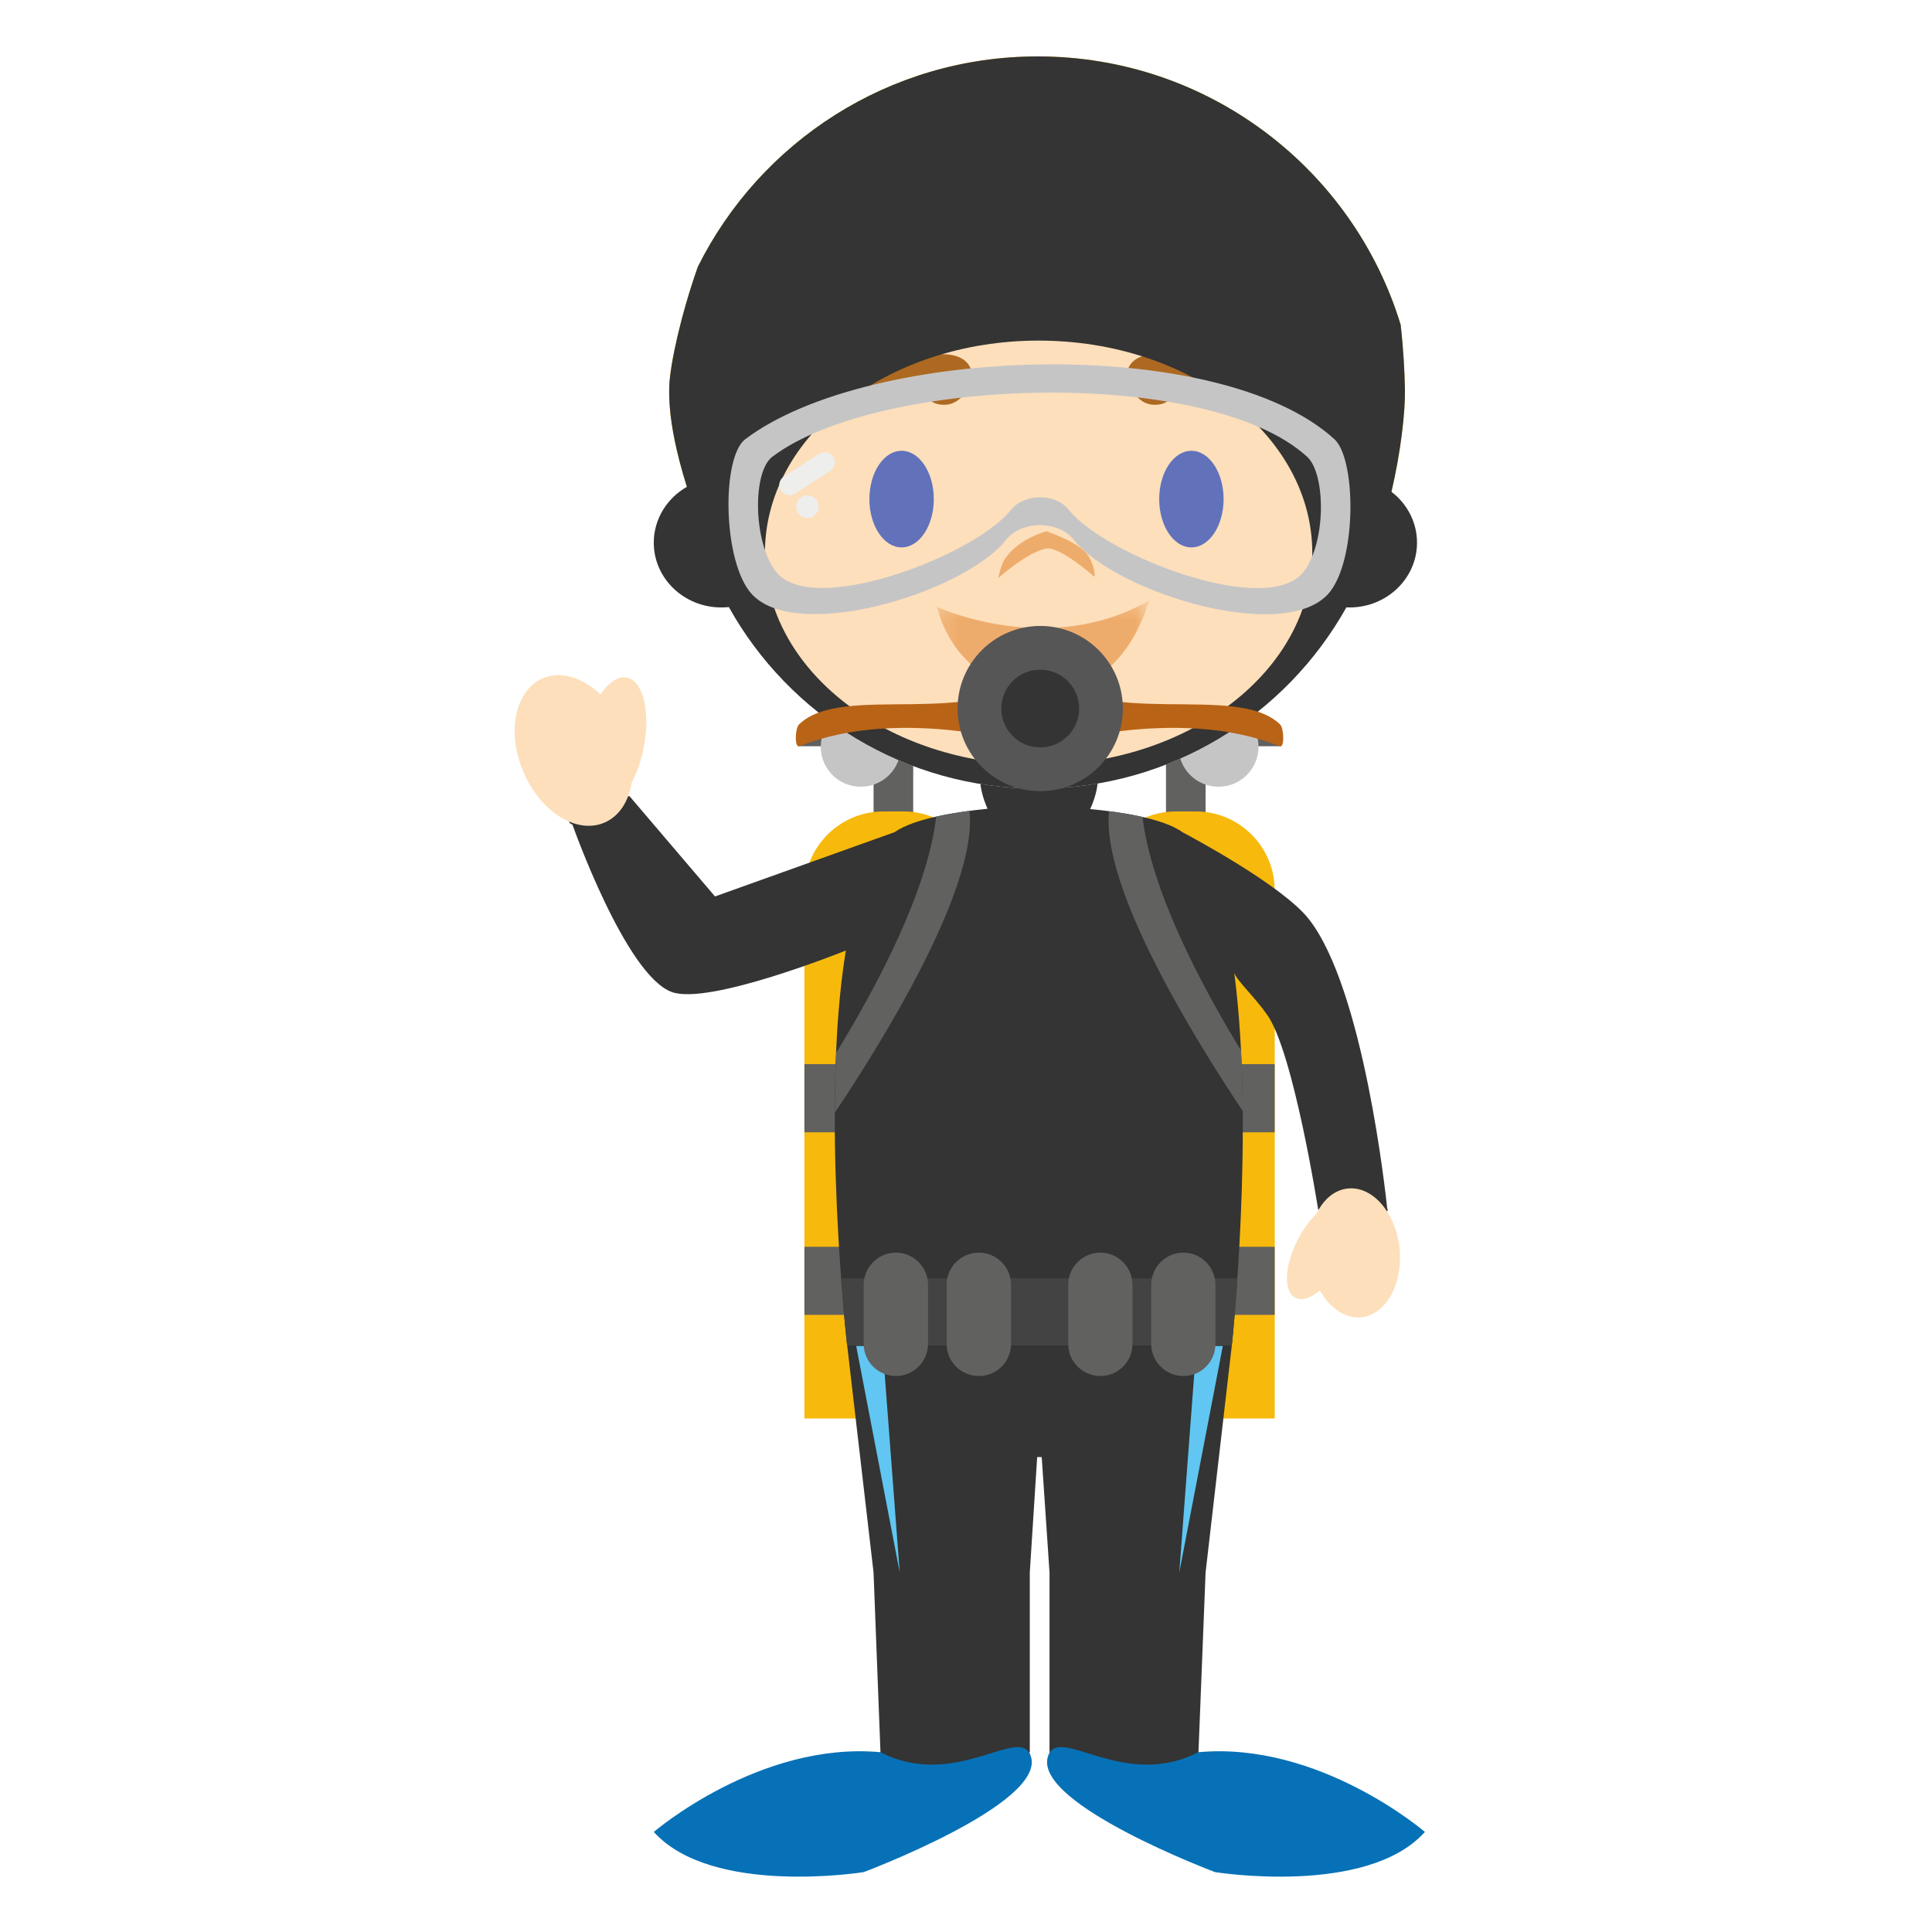 <?xml version="1.0" encoding="UTF-8"?>
<svg width="120px" height="120px" viewBox="0 0 120 120" version="1.1" xmlns="http://www.w3.org/2000/svg" xmlns:xlink="http://www.w3.org/1999/xlink">
    <!-- Generator: Sketch 51.1 (57501) - http://www.bohemiancoding.com/sketch -->
    <title>Frogman</title>
    <desc>Created with Sketch.</desc>
    <defs>
        <polygon id="path-1" points="0.199 0.299 13.373 0.299 13.373 5.867 0.199 5.867"></polygon>
    </defs>
    <g id="Frogman" stroke="none" stroke-width="1" fill="none" fill-rule="evenodd">
        <path d="M56.721,53.527 C56.721,54.202 56.169,54.755 55.498,54.755 C54.812,54.755 54.259,54.202 54.259,53.527 L54.259,45.129 C54.259,44.454 54.812,43.901 55.498,43.901 C56.169,43.901 56.721,44.454 56.721,45.129 L56.721,53.527 Z" id="Fill-135" fill="#616160"></path>
        <path d="M49.963,88.107 L49.963,55.306 C49.963,52.594 52.165,50.399 54.876,50.399 L56.109,50.399 C58.811,50.399 61.013,52.594 61.013,55.306 L61.013,88.107 L49.963,88.107 Z" id="Fill-136" fill="#F7B90B"></path>
        <polygon id="Fill-137" fill="#616160" points="49.964 70.33 61.014 70.33 61.014 66.097 49.964 66.097"></polygon>
        <polygon id="Fill-138" fill="#616160" points="49.964 81.67 61.014 81.67 61.014 77.44 49.964 77.44"></polygon>
        <polygon id="Fill-139" fill="#616160" points="49.655 46.35 52.855 46.35 52.855 45.002 49.655 45.002"></polygon>
        <path d="M55.955,46.382 C55.955,47.755 54.833,48.866 53.464,48.866 C52.088,48.866 50.98,47.755 50.98,46.382 C50.98,45.009 52.088,43.899 53.464,43.899 C54.833,43.899 55.955,45.009 55.955,46.382" id="Fill-140" fill="#C6C5C6"></path>
        <path d="M72.421,53.527 C72.421,54.202 72.979,54.755 73.66,54.755 C74.336,54.755 74.882,54.202 74.882,53.527 L74.882,45.129 C74.882,44.454 74.336,43.901 73.66,43.901 C72.979,43.901 72.421,44.454 72.421,45.129 L72.421,53.527 Z" id="Fill-141" fill="#616160"></path>
        <path d="M79.175,88.107 L79.175,55.306 C79.175,52.594 76.975,50.399 74.273,50.399 L73.043,50.399 C70.329,50.399 68.127,52.594 68.127,55.306 L68.127,88.107 L79.175,88.107 Z" id="Fill-142" fill="#F7B90B"></path>
        <polygon id="Fill-143" fill="#616160" points="68.126 70.33 79.174 70.33 79.174 66.097 68.126 66.097"></polygon>
        <polygon id="Fill-144" fill="#616160" points="68.126 81.67 79.174 81.67 79.174 77.44 68.126 77.44"></polygon>
        <polygon id="Fill-145" fill="#616160" points="76.295 46.35 79.488 46.35 79.488 45.002 76.295 45.002"></polygon>
        <path d="M73.2,46.382 C73.2,47.755 74.308,48.866 75.684,48.866 C77.056,48.866 78.169,47.755 78.169,46.382 C78.169,45.009 77.056,43.899 75.684,43.899 C74.308,43.899 73.2,45.009 73.2,46.382" id="Fill-146" fill="#C6C5C6"></path>
        <path d="M86.173,75.113 L86.173,75.118 L86.173,75.113 Z M86.165,75.075 L86.165,75.08 C86.07,74.2 84.704,61.438 81.299,57.093 C79.685,55.028 74.101,52.038 73.45,51.692 C72.216,50.8 69.442,50.414 67.712,50.254 C68.005,49.619 68.184,48.933 68.184,48.435 L60.883,48.435 C60.883,48.933 61.06,49.608 61.338,50.234 C59.648,50.399 56.836,50.796 55.563,51.688 L44.41,55.68 L39.121,49.475 C39.211,49.235 34.319,50.781 35.557,51.217 L35.557,51.224 C35.557,51.224 38.857,60.582 41.731,61.617 C44.041,62.459 52.45,59.072 52.537,59.04 C50.94,68.754 52.617,83.569 52.617,83.569 L52.621,83.569 L54.258,97.672 L54.258,97.676 L54.688,108.834 L54.695,108.834 C52.965,109.877 51.711,112.084 53.194,113.862 C54.311,115.117 55.963,114.123 57.211,113.598 C58.599,112.938 60.18,112.48 61.435,111.62 C62.249,111.056 63.199,110.438 63.745,109.597 C63.913,109.337 63.995,109.076 63.932,108.834 L63.962,108.834 L63.962,97.672 L64.421,90.501 L64.703,90.501 L65.188,97.676 L65.188,108.834 L65.197,108.834 C65.136,109.076 65.214,109.337 65.382,109.597 C65.93,110.438 66.882,111.056 67.689,111.62 C68.951,112.48 70.532,112.938 71.914,113.598 C73.168,114.123 74.816,115.117 75.937,113.862 C77.42,112.088 76.166,109.877 74.434,108.834 L74.439,108.834 L74.881,97.672 L76.51,83.569 C76.51,83.569 77.939,70.121 76.662,60.43 C76.855,60.947 77.89,61.872 78.705,63.03 C80.343,65.338 81.872,75.118 81.872,75.118 C81.832,75.191 86.616,75.721 86.165,75.075 Z" id="Fill-147" fill="#333433"></path>
        <path d="M40.609,113.785 C40.609,113.785 47.183,108.137 54.695,108.833 C59.415,111.269 63.486,106.964 64.049,109.164 C64.799,112.096 53.648,116.28 53.648,116.28 C53.648,116.28 44.229,117.801 40.609,113.785" id="Fill-148" fill="#0771B7"></path>
        <path d="M88.504,113.785 C88.504,113.785 81.947,108.137 74.427,108.833 C69.719,111.269 65.631,106.964 65.071,109.164 C64.319,112.096 75.468,116.28 75.468,116.28 C75.468,116.28 84.901,117.801 88.504,113.785" id="Fill-149" fill="#0771B7"></path>
        <polygon id="Fill-150" fill="#61C6F1" points="55.885 97.677 53.18 83.604 54.817 83.604"></polygon>
        <polygon id="Fill-151" fill="#61C6F1" points="73.246 97.677 75.951 83.604 74.308 83.604"></polygon>
        <path d="M52.244,79.403 C52.428,81.94 52.617,83.569 52.617,83.569 L52.621,83.569 L76.51,83.569 C76.51,83.569 76.695,81.94 76.86,79.403 L52.244,79.403 Z" id="Fill-152" fill="#434344"></path>
        <path d="M57.641,83.479 C57.641,84.578 56.741,85.468 55.645,85.468 C54.547,85.468 53.646,84.578 53.646,83.479 L53.646,79.799 C53.646,78.7 54.547,77.803 55.645,77.803 C56.741,77.803 57.641,78.7 57.641,79.799 L57.641,83.479 Z" id="Fill-153" fill="#616160"></path>
        <path d="M62.797,83.479 C62.797,84.578 61.901,85.468 60.801,85.468 C59.697,85.468 58.798,84.578 58.798,83.479 L58.798,79.799 C58.798,78.7 59.697,77.803 60.801,77.803 C61.901,77.803 62.797,78.7 62.797,79.799 L62.797,83.479 Z" id="Fill-154" fill="#616160"></path>
        <path d="M70.341,83.479 C70.341,84.578 69.441,85.468 68.35,85.468 C67.243,85.468 66.35,84.578 66.35,83.479 L66.35,79.799 C66.35,78.7 67.243,77.803 68.35,77.803 C69.441,77.803 70.341,78.7 70.341,79.799 L70.341,83.479 Z" id="Fill-155" fill="#616160"></path>
        <path d="M75.493,83.479 C75.493,84.578 74.601,85.468 73.504,85.468 C72.399,85.468 71.506,84.578 71.506,83.479 L71.506,79.799 C71.506,78.7 72.399,77.803 73.504,77.803 C74.601,77.803 75.493,78.7 75.493,79.799 L75.493,83.479 Z" id="Fill-156" fill="#616160"></path>
        <path d="M33.729,42.124 C34.852,41.651 36.198,42.084 37.298,43.136 C37.793,42.398 38.386,41.98 38.925,42.084 C39.945,42.28 40.413,44.224 39.985,46.422 C39.827,47.257 39.557,48.014 39.231,48.611 C39.053,49.776 38.457,50.712 37.526,51.102 C35.8,51.83 33.552,50.413 32.504,47.934 C31.451,45.46 31.995,42.86 33.729,42.124" id="Fill-157" fill="#FDDFBB"></path>
        <path d="M86.928,77.526 C86.69,75.318 85.255,73.658 83.717,73.821 C82.887,73.903 82.202,74.502 81.777,75.373 C81.374,75.77 80.976,76.301 80.647,76.919 C79.783,78.552 79.69,80.205 80.449,80.6 C80.851,80.813 81.416,80.625 81.985,80.157 C82.6,81.249 83.557,81.918 84.564,81.818 C86.102,81.654 87.15,79.73 86.928,77.526" id="Fill-158" fill="#FDDFBB"></path>
        <path d="M60.217,50.366 C59.561,50.451 58.838,50.569 58.15,50.725 C57.61,55.346 54.475,61.249 51.931,65.402 C51.877,66.63 51.853,67.878 51.853,69.114 C54.742,64.792 60.739,55.175 60.217,50.366" id="Fill-159" fill="#616160"></path>
        <path d="M77.081,65.246 C74.559,61.11 71.502,55.301 70.964,50.743 C70.276,50.585 69.548,50.473 68.887,50.385 C68.381,55.164 74.277,64.653 77.193,69.014 C77.187,67.768 77.147,66.502 77.081,65.246" id="Fill-160" fill="#616160"></path>
        <path d="M86.145,30.354 C86.307,29.281 86.391,28.175 86.391,27.06 C86.391,14.945 76.57,5.131 64.448,5.131 C52.334,5.131 42.51,14.945 42.51,27.06 C42.51,28.123 42.588,29.177 42.729,30.202 C41.471,30.9 40.608,32.208 40.608,33.709 C40.608,35.93 42.485,37.729 44.799,37.729 C44.955,37.729 45.111,37.723 45.269,37.704 C49.013,44.43 56.2,48.981 64.448,48.981 C72.695,48.981 79.872,44.438 83.625,37.723 C83.69,37.729 83.755,37.729 83.819,37.729 C86.135,37.729 88.01,35.93 88.01,33.709 C88.01,32.311 87.27,31.073 86.145,30.354" id="Fill-161" fill="#FDDFBB"></path>
        <g id="Page-1" transform="translate(52, 22)">
            <path d="M8.311,1.65 C8.311,1.65 7.808,3.453 6.229,3.096 C5.457,2.922 5.321,1.895 2.843,2.356 C2.064,2.536 0.426,3.512 0.111,4.164 C-0.205,4.816 0.023,1.772 2.568,0.642 C4.403,-0.033 5.025,0 6.545,0 C8.064,0 8.532,0.907 8.311,1.65" id="Fill-1" fill="#AD6921"></path>
            <path d="M18.052,1.65 C18.052,1.65 18.555,3.453 20.134,3.096 C20.906,2.922 21.042,1.895 23.52,2.356 C24.299,2.536 25.937,3.512 26.252,4.164 C26.568,4.816 26.339,1.772 23.795,0.642 C21.96,-0.033 21.338,0 19.818,0 C18.299,0 17.831,0.907 18.052,1.65" id="Fill-3" fill="#AD6921"></path>
            <path d="M6,9 C6,10.657 5.105,12 4,12 C2.895,12 2,10.657 2,9 C2,7.343 2.895,6 4,6 C5.105,6 6,7.343 6,9" id="Fill-5" fill="#6172BB"></path>
            <path d="M24,9 C24,10.657 23.105,12 22,12 C20.895,12 20,10.657 20,9 C20,7.343 20.895,6 22,6 C23.105,6 24,7.343 24,9" id="Fill-7" fill="#6172BB"></path>
            <path d="M13.02,12.069 C13.859,11.955 15.98,13.826 15.98,13.826 C15.98,13.826 16.083,13.412 15.64,12.588 C15.163,11.703 12.99,11 12.99,11 C12.99,11 11.303,11.448 10.503,12.604 C10.207,12.894 10,13.903 10,13.903 C10,13.903 11.895,12.222 13.02,12.069 Z" id="Fill-9" fill="#EEAC6C"></path>
            <g id="Group-13" transform="translate(6, 15)">
                <mask id="mask-2" fill="white">
                    <use xlink:href="#path-1"></use>
                </mask>
                <g id="Clip-12"></g>
                <path d="M0.199,0.696 C0.199,0.696 7.098,3.904 13.373,0.299 C13.373,0.299 11.982,5.768 7.423,5.86 C3.308,5.982 2.439,4.368 1.946,3.904 C1.453,3.441 0.525,2.132 0.199,0.696" id="Fill-11" fill="#EEAC6C" mask="url(#mask-2)"></path>
            </g>
        </g>
        <path d="M87.264,24.202 C87.241,23.053 87.167,21.663 86.997,20.17 C84.059,10.529 75.078,3.504 64.454,3.504 C55.208,3.504 47.203,8.823 43.343,16.57 C42.274,19.615 41.626,22.61 41.571,23.954 C41.377,28.65 44.799,35.663 44.799,35.663 C44.392,27.944 44.474,27.967 46.335,26.624 C48.655,24.964 53.531,21.866 55.419,19.729 C55.769,19.324 56.519,17.852 56.519,17.852 C56.519,17.852 56.445,19.001 57.09,19.508 C60.973,22.572 72.421,19.172 76.768,21.532 C80.323,23.458 84.641,35.663 84.641,35.663 C86.398,32.348 87.296,26.775 87.264,24.202" id="Fill-170" fill="#F7B90B"></path>
        <path d="M64.513,47.517 C55.124,47.517 47.511,41.616 47.511,34.337 C47.511,27.059 55.124,21.155 64.513,21.155 C73.901,21.155 81.508,27.059 81.508,34.337 C81.508,41.616 73.901,47.517 64.513,47.517 M86.424,30.547 C86.997,28.111 87.281,25.663 87.264,24.201 C87.241,23.052 87.167,21.662 86.997,20.17 C84.061,10.528 75.077,3.504 64.454,3.504 C55.208,3.504 47.203,8.823 43.343,16.572 C42.273,19.614 41.628,22.609 41.571,23.954 C41.493,25.875 42.016,28.181 42.665,30.239 C41.436,30.94 40.608,32.23 40.608,33.707 C40.608,35.928 42.485,37.729 44.801,37.729 C44.957,37.729 45.113,37.724 45.271,37.705 C49.013,44.431 56.199,48.981 64.448,48.981 C72.695,48.981 79.872,44.438 83.625,37.724 C83.689,37.729 83.754,37.729 83.821,37.729 C86.135,37.729 88.012,35.928 88.012,33.707 C88.012,32.426 87.391,31.287 86.424,30.547" id="Fill-171" fill="#333433"></path>
        <path d="M79.512,44.999 C76.779,42.333 68.359,45.432 64.638,41.597 L64.638,46.414 C64.638,46.414 73.024,43.744 79.487,46.351 C79.797,46.48 79.748,45.237 79.512,44.999" id="Fill-172" fill="#B96316"></path>
        <path d="M49.627,44.999 C52.352,42.333 60.765,45.432 64.512,41.597 L64.512,46.414 C64.512,46.414 56.119,43.744 49.654,46.351 C49.341,46.48 49.379,45.237 49.627,44.999" id="Fill-173" fill="#B96316"></path>
        <path d="M69.743,44.011 C69.743,46.84 67.448,49.14 64.612,49.14 C61.782,49.14 59.477,46.84 59.477,44.011 C59.477,41.175 61.782,38.878 64.612,38.878 C67.448,38.878 69.743,41.175 69.743,44.011" id="Fill-174" fill="#565657"></path>
        <path d="M67.027,44.011 C67.027,45.34 65.946,46.422 64.61,46.422 C63.274,46.422 62.193,45.34 62.193,44.011 C62.193,42.674 63.274,41.596 64.61,41.596 C65.946,41.596 67.027,42.674 67.027,44.011" id="Fill-175" fill="#333433"></path>
        <path d="M80.991,35.487 C78.808,38.421 68.637,34.513 66.365,31.644 C65.556,30.624 63.611,30.638 62.796,31.667 C60.528,34.525 50.357,38.404 48.17,35.474 C46.763,33.589 46.746,29.297 47.966,28.375 C54.586,23.356 75.072,22.767 81.193,28.375 C82.327,29.409 82.396,33.604 80.991,35.487 M82.887,27.283 C75.729,20.738 54.011,21.432 46.286,27.283 C44.853,28.371 44.877,34.481 46.52,36.691 C49.066,40.11 59.85,36.866 62.494,33.526 C63.445,32.328 65.723,32.311 66.671,33.504 C69.324,36.854 80.098,40.125 82.651,36.702 C84.289,34.498 84.204,28.493 82.887,27.283" id="Fill-176" fill="#C6C5C6"></path>
        <path d="M51.751,28.382 C51.943,28.673 51.86,29.061 51.563,29.251 L49.378,30.662 C49.083,30.85 48.691,30.768 48.508,30.477 L48.502,30.466 C48.31,30.175 48.4,29.785 48.691,29.599 L50.874,28.184 C51.173,28 51.563,28.083 51.747,28.374 L51.751,28.382 Z" id="Fill-177" fill="#EEEEED"></path>
        <path d="M50.85,31.472 C50.85,31.854 50.536,32.17 50.151,32.17 C49.765,32.17 49.451,31.854 49.451,31.472 C49.451,31.08 49.765,30.768 50.151,30.768 C50.536,30.768 50.85,31.08 50.85,31.472" id="Fill-178" fill="#EEEEED"></path>
    </g>
</svg>